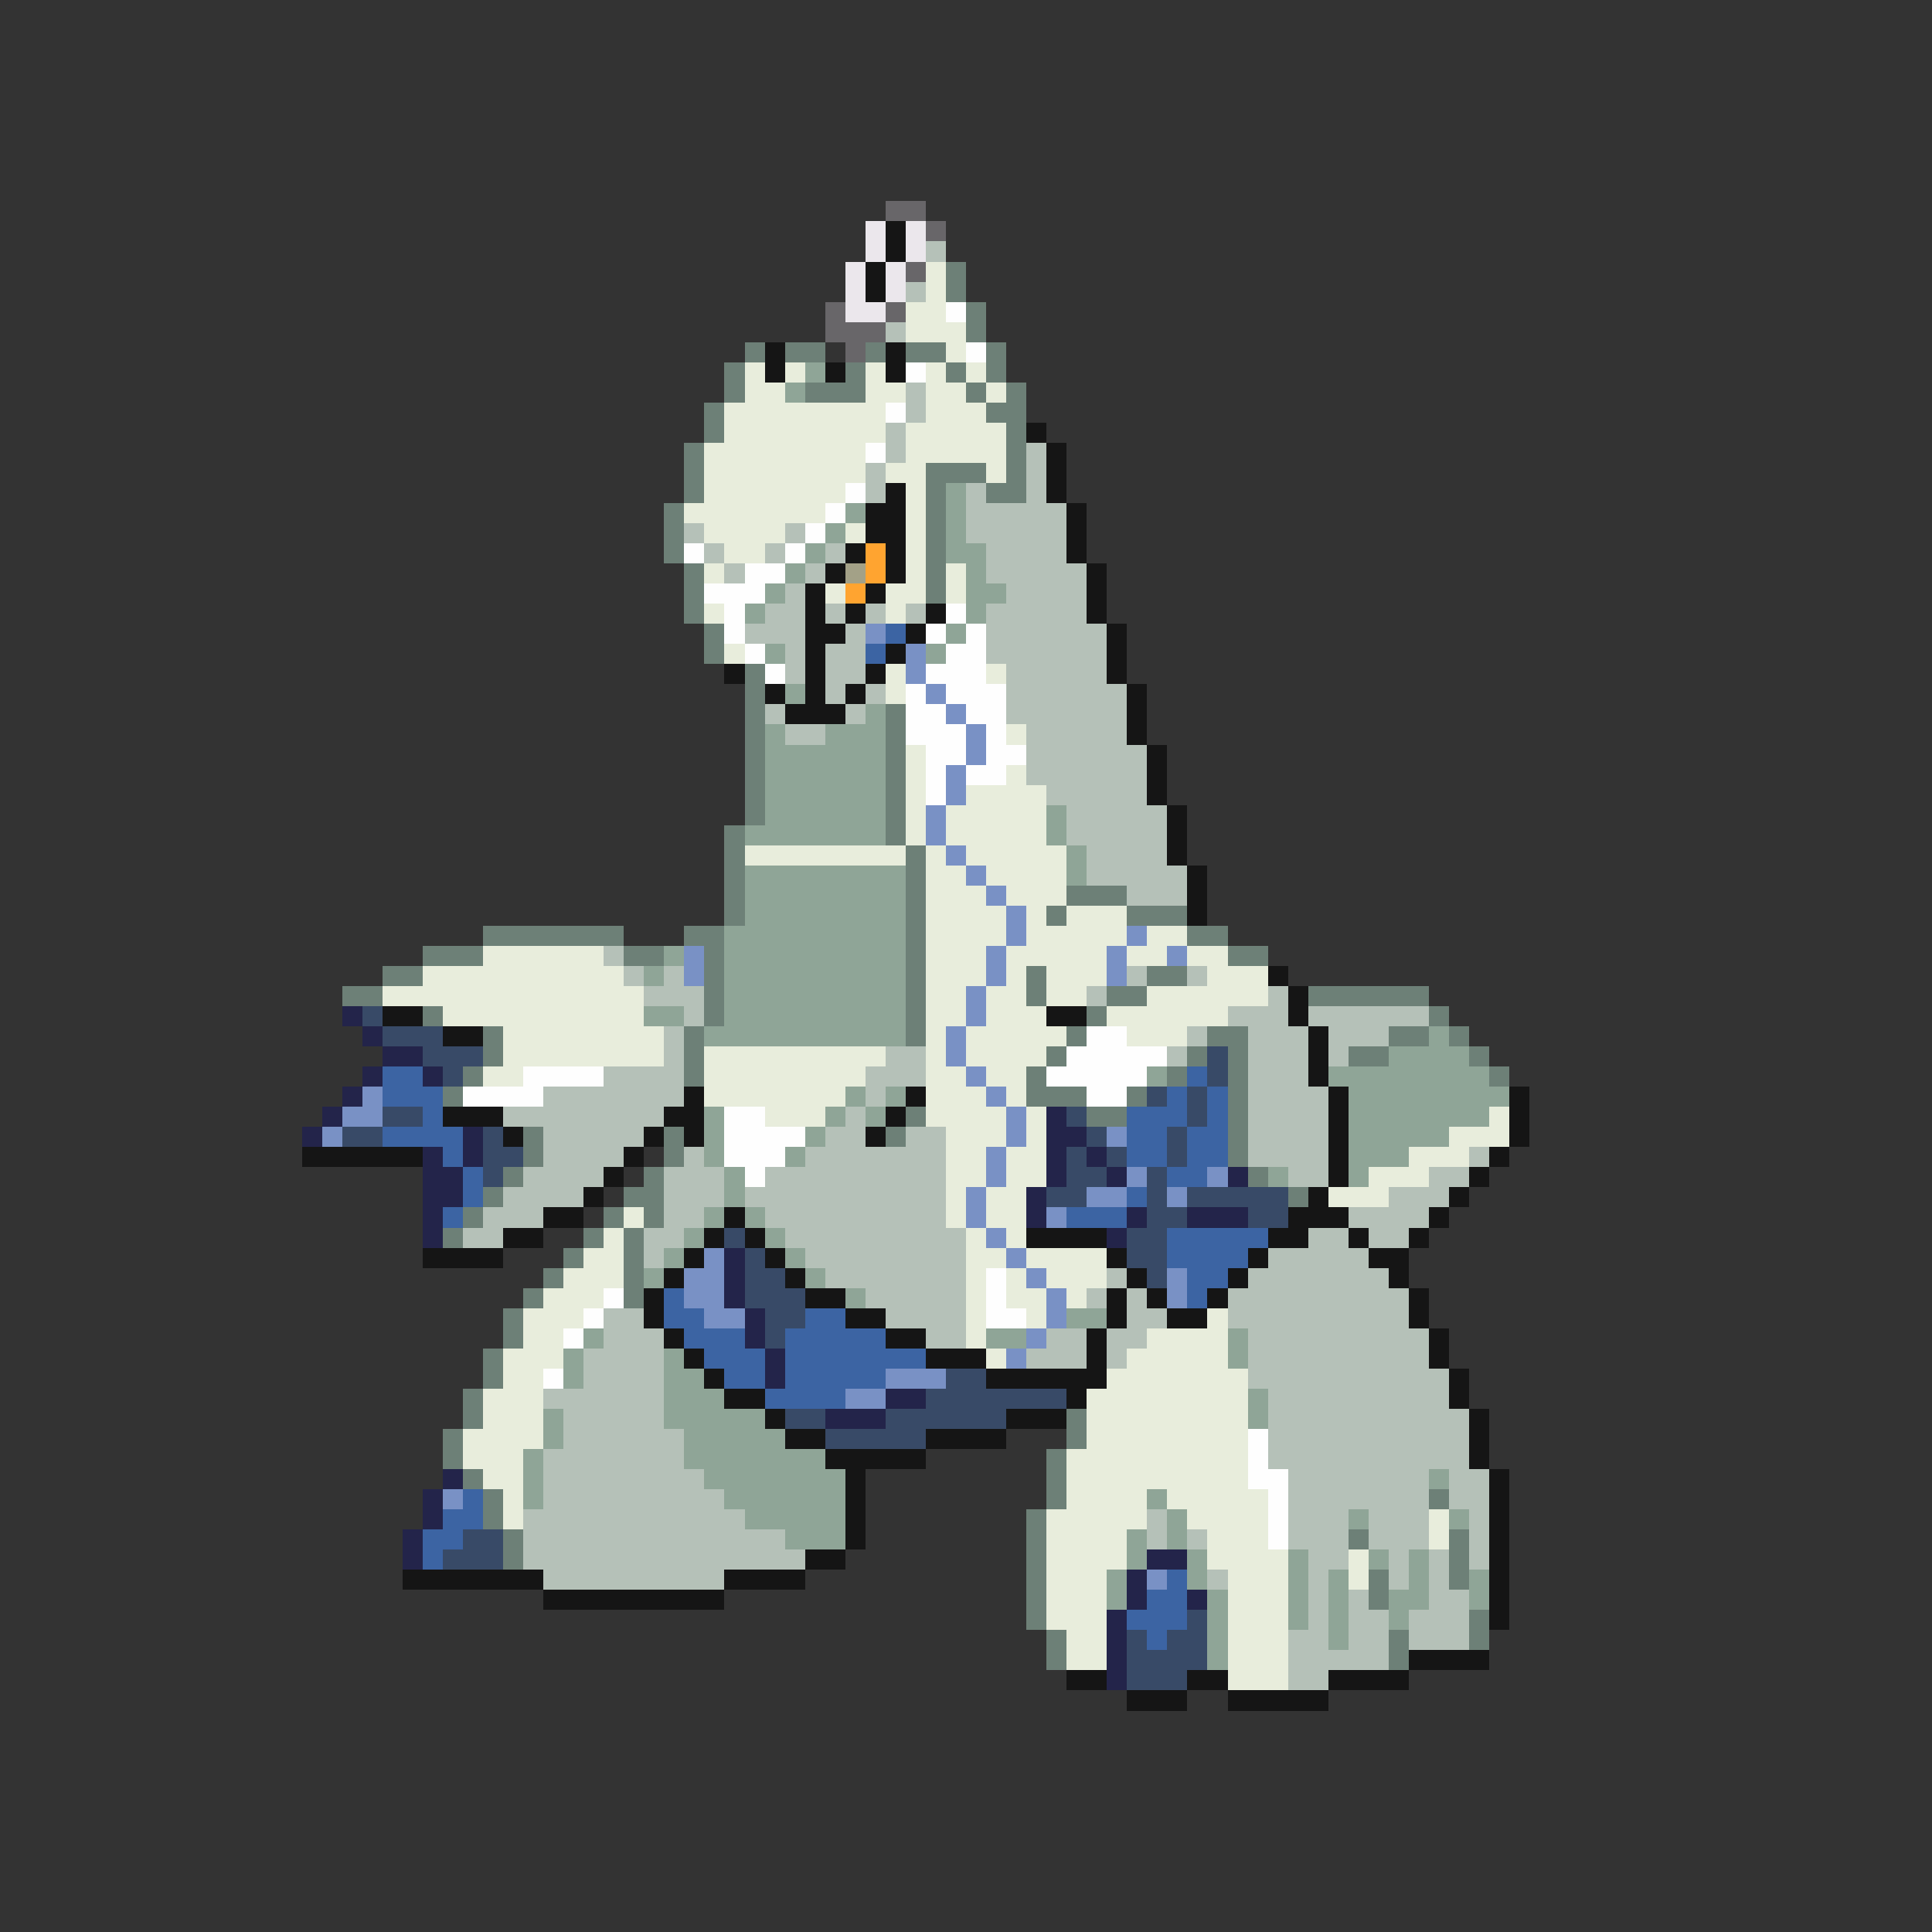 <svg xmlns="http://www.w3.org/2000/svg" viewBox="0 -0.5 96 96" shape-rendering="crispEdges">
<rect x="0" y="-0.5" width="96" height="96" fill="#333333" stroke="none"/>
<path stroke="#686669" d="M44 10h2M46 11h1M45 13h1M41 15h1M44 15h1M41 16h3M42 17h1" />
<path stroke="#ebe7ec" d="M43 11h1M45 11h1M43 12h1M45 12h1M42 13h1M44 13h1M42 14h1M44 14h1M42 15h2" />
<path stroke="#151515" d="M44 11h1M44 12h1M43 13h1M43 14h1M38 17h1M44 17h1M38 18h1M41 18h1M44 18h1M51 21h1M52 22h1M52 23h1M44 24h1M52 24h1M43 25h2M53 25h1M43 26h2M53 26h1M42 27h1M44 27h1M53 27h1M41 28h1M44 28h1M54 28h1M40 29h1M43 29h1M54 29h1M40 30h1M42 30h1M46 30h1M54 30h1M40 31h2M45 31h1M55 31h1M40 32h1M44 32h1M55 32h1M36 33h1M40 33h1M43 33h1M55 33h1M38 34h1M40 34h1M42 34h1M56 34h1M39 35h3M56 35h1M56 36h1M57 37h1M57 38h1M57 39h1M58 40h1M58 41h1M58 42h1M59 43h1M59 44h1M59 45h1M63 48h1M64 49h1M19 50h2M52 50h2M64 50h1M22 51h2M65 51h1M65 52h1M65 53h1M34 54h1M45 54h1M66 54h1M75 54h1M22 55h3M33 55h2M44 55h1M66 55h1M75 55h1M25 56h1M32 56h1M34 56h1M43 56h1M66 56h1M75 56h1M15 57h6M31 57h1M66 57h1M74 57h1M30 58h1M66 58h1M73 58h1M29 59h1M65 59h1M72 59h1M27 60h2M36 60h1M64 60h3M71 60h1M25 61h2M35 61h1M37 61h1M51 61h4M63 61h2M67 61h1M70 61h1M21 62h4M34 62h1M38 62h1M55 62h1M62 62h1M68 62h2M33 63h1M39 63h1M56 63h1M61 63h1M69 63h1M32 64h1M40 64h2M55 64h1M57 64h1M60 64h1M70 64h1M32 65h1M42 65h2M55 65h1M58 65h2M70 65h1M33 66h1M44 66h2M54 66h1M71 66h1M34 67h1M46 67h3M54 67h1M71 67h1M35 68h1M49 68h6M72 68h1M36 69h2M53 69h1M72 69h1M38 70h1M50 70h3M73 70h1M39 71h2M46 71h4M73 71h1M41 72h5M73 72h1M42 73h1M74 73h1M42 74h1M74 74h1M42 75h1M74 75h1M42 76h1M74 76h1M40 77h2M74 77h1M20 78h7M36 78h4M74 78h1M27 79h9M74 79h1M74 80h1M70 82h4M53 83h2M59 83h2M66 83h4M56 84h3M61 84h5" />
<path stroke="#b5c1b8" d="M46 12h1M45 14h1M44 16h1M45 19h1M45 20h1M44 21h1M44 22h1M51 22h1M43 23h1M51 23h1M43 24h1M48 24h1M51 24h1M48 25h5M34 26h1M39 26h1M48 26h5M35 27h1M38 27h1M41 27h1M49 27h4M36 28h1M40 28h1M49 28h5M39 29h1M50 29h4M38 30h2M41 30h1M43 30h1M45 30h1M49 30h5M37 31h3M42 31h1M49 31h6M39 32h1M41 32h2M49 32h6M39 33h1M41 33h2M50 33h5M41 34h1M43 34h1M50 34h6M38 35h1M42 35h1M50 35h6M39 36h2M51 36h5M51 37h6M51 38h6M52 39h5M53 40h5M53 41h5M54 42h4M54 43h5M56 44h3M30 47h1M31 48h1M33 48h1M56 48h1M59 48h1M32 49h3M54 49h1M63 49h1M34 50h1M61 50h3M65 50h6M33 51h1M59 51h1M62 51h3M66 51h3M33 52h1M44 52h2M58 52h1M62 52h3M66 52h1M30 53h4M43 53h3M62 53h3M27 54h7M43 54h1M62 54h4M25 55h8M42 55h1M62 55h4M27 56h5M41 56h2M45 56h2M62 56h4M27 57h4M34 57h1M40 57h7M62 57h4M73 57h1M26 58h4M33 58h3M38 58h9M64 58h2M71 58h2M25 59h4M33 59h3M37 59h10M69 59h3M24 60h3M33 60h2M38 60h9M67 60h4M23 61h2M32 61h2M39 61h9M65 61h2M68 61h2M32 62h1M40 62h8M63 62h5M41 63h7M55 63h1M62 63h7M43 64h5M54 64h1M56 64h1M61 64h9M30 65h2M44 65h4M56 65h2M61 65h9M30 66h3M46 66h2M52 66h2M55 66h2M62 66h9M29 67h4M51 67h3M55 67h1M62 67h9M29 68h4M62 68h10M27 69h6M63 69h9M28 70h5M63 70h10M28 71h6M63 71h10M27 72h7M63 72h10M27 73h8M64 73h7M72 73h2M27 74h9M64 74h7M72 74h2M26 75h11M57 75h1M64 75h3M68 75h3M73 75h1M26 76h13M57 76h1M59 76h1M64 76h3M68 76h3M73 76h1M26 77h14M65 77h2M69 77h1M71 77h1M73 77h1M27 78h9M60 78h1M65 78h1M69 78h1M71 78h1M65 79h1M67 79h1M71 79h2M65 80h1M67 80h2M70 80h3M64 81h2M67 81h2M70 81h3M64 82h5M64 83h2" />
<path stroke="#e8eddc" d="M46 13h1M46 14h1M45 15h2M45 16h3M47 17h1M37 18h1M39 18h1M43 18h1M46 18h1M48 18h1M37 19h2M43 19h2M46 19h2M49 19h1M36 20h8M46 20h3M36 21h8M45 21h5M35 22h8M45 22h5M35 23h8M44 23h2M49 23h1M35 24h7M45 24h1M34 25h7M45 25h1M35 26h4M42 26h1M45 26h1M36 27h2M45 27h1M35 28h1M45 28h1M47 28h1M41 29h1M44 29h2M47 29h1M35 30h1M44 30h1M36 32h1M44 33h1M49 33h1M44 34h1M50 36h1M45 37h1M45 38h1M50 38h1M45 39h1M48 39h4M45 40h1M47 40h5M45 41h1M47 41h5M37 42h8M46 42h1M48 42h5M46 43h2M49 43h4M46 44h3M50 44h3M46 45h4M51 45h1M53 45h3M46 46h4M51 46h5M57 46h2M24 47h6M46 47h3M50 47h5M56 47h2M59 47h2M21 48h10M46 48h3M50 48h1M52 48h3M60 48h3M19 49h13M46 49h2M49 49h2M52 49h2M57 49h6M22 50h10M46 50h2M49 50h3M55 50h6M25 51h8M46 51h1M48 51h5M56 51h3M25 52h8M35 52h9M46 52h1M48 52h4M24 53h2M35 53h8M46 53h2M49 53h2M35 54h7M46 54h3M50 54h1M38 55h3M46 55h4M51 55h1M74 55h1M47 56h3M51 56h1M72 56h3M47 57h2M50 57h2M70 57h3M47 58h2M50 58h2M68 58h3M47 59h1M49 59h2M66 59h3M31 60h1M47 60h1M49 60h2M30 61h1M48 61h1M50 61h1M29 62h2M48 62h2M51 62h4M28 63h3M48 63h1M50 63h1M52 63h3M27 64h3M48 64h1M50 64h2M53 64h1M26 65h3M48 65h1M51 65h1M60 65h1M26 66h2M48 66h1M57 66h4M25 67h3M49 67h1M56 67h5M25 68h2M55 68h7M24 69h3M54 69h8M24 70h3M54 70h8M23 71h4M54 71h8M23 72h3M53 72h9M24 73h2M53 73h9M25 74h1M53 74h4M58 74h5M25 75h1M52 75h5M59 75h4M71 75h1M52 76h4M60 76h3M71 76h1M52 77h4M60 77h4M67 77h1M52 78h3M61 78h3M67 78h1M52 79h3M61 79h3M52 80h3M61 80h3M53 81h2M61 81h3M53 82h2M61 82h3M61 83h3" />
<path stroke="#6d8077" d="M47 13h1M47 14h1M48 15h1M48 16h1M37 17h1M39 17h2M43 17h1M45 17h2M49 17h1M36 18h1M42 18h1M47 18h1M49 18h1M36 19h1M40 19h3M48 19h1M50 19h1M35 20h1M49 20h2M35 21h1M50 21h1M34 22h1M50 22h1M34 23h1M46 23h3M50 23h1M34 24h1M46 24h1M49 24h2M33 25h1M46 25h1M33 26h1M46 26h1M33 27h1M46 27h1M34 28h1M46 28h1M34 29h1M46 29h1M34 30h1M35 31h1M35 32h1M37 33h1M37 34h1M37 35h1M44 35h1M37 36h1M44 36h1M37 37h1M44 37h1M37 38h1M44 38h1M37 39h1M44 39h1M37 40h1M44 40h1M36 41h1M44 41h1M36 42h1M45 42h1M36 43h1M45 43h1M36 44h1M45 44h1M53 44h3M36 45h1M45 45h1M52 45h1M56 45h3M24 46h7M34 46h2M45 46h1M59 46h2M21 47h3M31 47h2M35 47h1M45 47h1M61 47h2M19 48h2M35 48h1M45 48h1M51 48h1M57 48h2M17 49h2M35 49h1M45 49h1M51 49h1M55 49h2M65 49h6M21 50h1M35 50h1M45 50h1M54 50h1M71 50h1M24 51h1M34 51h1M45 51h1M53 51h1M60 51h2M69 51h2M72 51h1M24 52h1M34 52h1M52 52h1M59 52h1M61 52h1M67 52h2M73 52h1M23 53h1M34 53h1M51 53h1M58 53h1M61 53h1M74 53h1M22 54h1M51 54h3M56 54h1M61 54h1M45 55h1M54 55h2M61 55h1M26 56h1M33 56h1M44 56h1M61 56h1M26 57h1M33 57h1M61 57h1M25 58h1M32 58h1M62 58h1M24 59h1M31 59h2M64 59h1M23 60h1M30 60h1M32 60h1M22 61h1M29 61h1M31 61h1M28 62h1M31 62h1M27 63h1M31 63h1M26 64h1M31 64h1M25 65h1M25 66h1M24 67h1M24 68h1M23 69h1M23 70h1M53 70h1M22 71h1M53 71h1M22 72h1M52 72h1M23 73h1M52 73h1M24 74h1M52 74h1M71 74h1M24 75h1M51 75h1M25 76h1M51 76h1M67 76h1M72 76h1M25 77h1M51 77h1M72 77h1M51 78h1M68 78h1M72 78h1M51 79h1M68 79h1M51 80h1M73 80h1M52 81h1M69 81h1M73 81h1M52 82h1M69 82h1" />
<path stroke="#fefefe" d="M47 15h1M48 17h1M45 18h1M44 20h1M43 22h1M42 24h1M41 25h1M40 26h1M34 27h1M39 27h1M37 28h2M35 29h3M36 30h1M47 30h1M36 31h1M46 31h1M48 31h1M37 32h1M47 32h2M38 33h1M46 33h3M45 34h1M47 34h3M45 35h2M48 35h2M45 36h3M49 36h1M46 37h2M49 37h2M46 38h1M48 38h2M46 39h1M54 51h2M53 52h5M26 53h4M52 53h5M23 54h4M54 54h2M36 55h2M36 56h4M36 57h3M37 58h1M49 63h1M30 64h1M49 64h1M29 65h1M49 65h2M28 66h1M27 68h1M62 71h1M62 72h1M62 73h2M63 74h1M63 75h1M63 76h1" />
<path stroke="#8fa597" d="M40 18h1M39 19h1M47 24h1M42 25h1M47 25h1M41 26h1M47 26h1M40 27h1M47 27h2M39 28h1M48 28h1M38 29h1M48 29h2M37 30h1M48 30h1M47 31h1M38 32h1M46 32h1M39 34h1M43 35h1M38 36h1M41 36h3M38 37h6M38 38h6M38 39h6M38 40h6M52 40h1M37 41h7M52 41h1M53 42h1M37 43h8M53 43h1M37 44h8M37 45h8M36 46h9M33 47h1M36 47h9M32 48h1M36 48h9M36 49h9M32 50h2M36 50h9M35 51h10M71 51h1M69 52h4M57 53h1M66 53h8M42 54h1M44 54h1M67 54h8M35 55h1M41 55h1M43 55h1M67 55h7M35 56h1M40 56h1M67 56h5M35 57h1M39 57h1M67 57h3M36 58h1M63 58h1M67 58h1M36 59h1M35 60h1M37 60h1M34 61h1M38 61h1M33 62h1M39 62h1M32 63h1M40 63h1M42 64h1M53 65h2M29 66h1M49 66h2M61 66h1M28 67h1M33 67h1M61 67h1M28 68h1M33 68h2M33 69h3M62 69h1M27 70h1M33 70h5M62 70h1M27 71h1M34 71h5M26 72h1M34 72h7M26 73h1M35 73h7M71 73h1M26 74h1M36 74h6M57 74h1M37 75h5M58 75h1M67 75h1M72 75h1M39 76h3M56 76h1M58 76h1M56 77h1M59 77h1M64 77h1M68 77h1M70 77h1M55 78h1M59 78h1M64 78h1M66 78h1M70 78h1M73 78h1M55 79h1M60 79h1M64 79h1M66 79h1M69 79h2M73 79h1M60 80h1M64 80h1M66 80h1M69 80h1M60 81h1M66 81h1M60 82h1" />
<path stroke="#ffa430" d="M43 27h1M43 28h1M42 29h1" />
<path stroke="#a3a187" d="M42 28h1" />
<path stroke="#7991c5" d="M43 31h1M45 32h1M45 33h1M46 34h1M47 35h1M48 36h1M48 37h1M47 38h1M47 39h1M46 40h1M46 41h1M47 42h1M48 43h1M49 44h1M50 45h1M50 46h1M56 46h1M34 47h1M49 47h1M55 47h1M58 47h1M34 48h1M49 48h1M55 48h1M48 49h1M48 50h1M47 51h1M47 52h1M48 53h1M18 54h1M49 54h1M17 55h2M50 55h1M16 56h1M50 56h1M55 56h1M49 57h1M49 58h1M56 58h1M60 58h1M48 59h1M54 59h2M58 59h1M48 60h1M52 60h1M49 61h1M35 62h1M50 62h1M34 63h2M51 63h1M58 63h1M34 64h2M52 64h1M58 64h1M35 65h2M52 65h1M51 66h1M50 67h1M44 68h3M42 69h2M22 74h1M57 78h1" />
<path stroke="#3c64a3" d="M44 31h1M43 32h1M19 53h2M59 53h1M19 54h3M58 54h1M60 54h1M21 55h1M56 55h3M60 55h1M19 56h4M56 56h2M59 56h2M22 57h1M56 57h2M59 57h2M23 58h1M58 58h2M23 59h1M56 59h1M22 60h1M53 60h3M58 61h5M58 62h4M59 63h2M33 64h1M59 64h1M33 65h2M40 65h2M34 66h3M39 66h5M35 67h3M39 67h7M36 68h2M39 68h5M38 69h4M23 74h1M22 75h2M21 76h2M21 77h1M58 78h1M57 79h2M56 80h3M57 81h1" />
<path stroke="#23244a" d="M17 50h1M18 51h1M19 52h2M18 53h1M21 53h1M17 54h1M16 55h1M52 55h1M15 56h1M23 56h1M52 56h2M21 57h1M23 57h1M52 57h1M54 57h1M21 58h2M52 58h1M55 58h1M61 58h1M21 59h2M51 59h1M21 60h1M51 60h1M56 60h1M59 60h3M21 61h1M55 61h1M36 62h1M36 63h1M36 64h1M37 65h1M37 66h1M38 67h1M38 68h1M44 69h2M41 70h3M22 73h1M21 74h1M21 75h1M20 76h1M20 77h1M57 77h2M56 78h1M56 79h1M59 79h1M55 80h1M55 81h1M55 82h1M55 83h1" />
<path stroke="#384a67" d="M18 50h1M19 51h3M21 52h3M60 52h1M22 53h1M60 53h1M57 54h1M59 54h1M19 55h2M53 55h1M59 55h1M17 56h2M24 56h1M54 56h1M58 56h1M24 57h2M53 57h1M55 57h1M58 57h1M24 58h1M53 58h2M57 58h1M52 59h2M57 59h1M59 59h5M57 60h2M62 60h2M36 61h1M56 61h2M37 62h1M56 62h2M37 63h2M57 63h1M37 64h3M38 65h2M38 66h1M47 68h2M46 69h7M39 70h2M44 70h6M41 71h5M23 76h2M22 77h3M59 80h1M56 81h1M58 81h2M56 82h4M56 83h3" />
</svg>